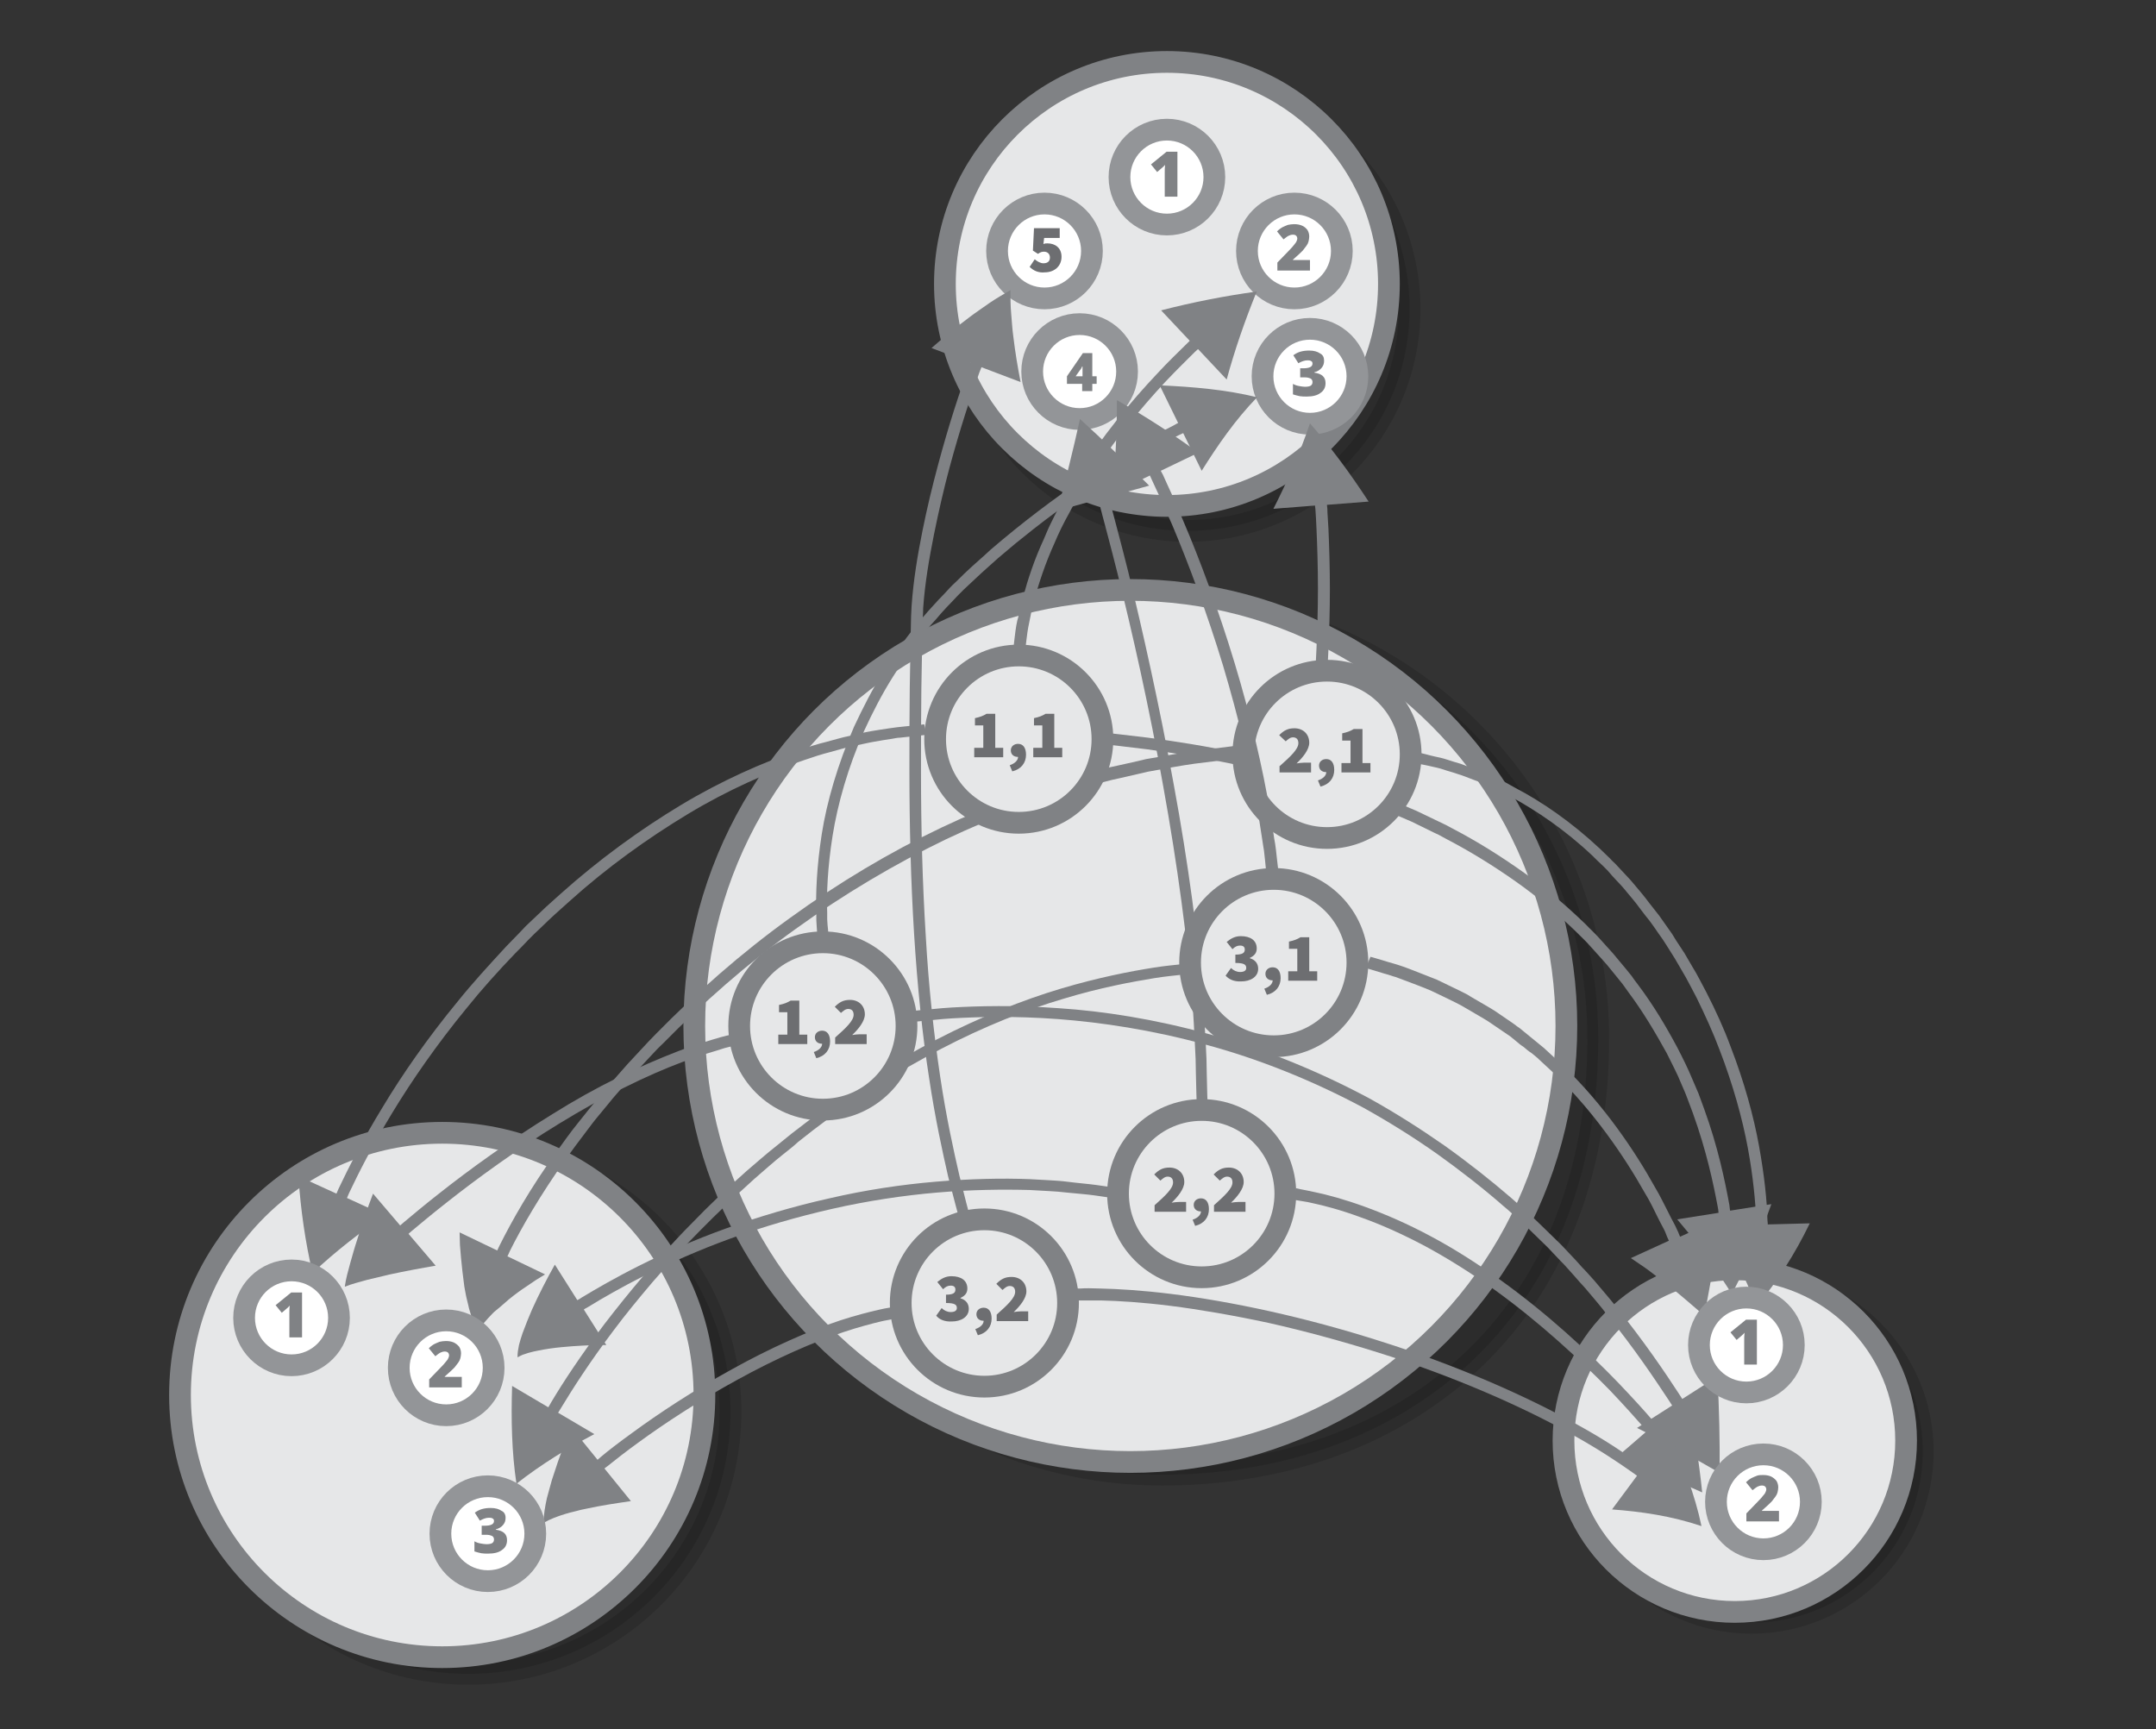 <svg xmlns="http://www.w3.org/2000/svg" viewBox="0 0 595.3 477.5"><rect x="0" y="0" width="595.3" height="477.5" fill="#333333" stroke="none"/><path opacity=".14" stroke="#000" stroke-width="6" stroke-miterlimit="10" d="M441.3 286.8c0 77.8-53.9 120.4-120.4 120.4s-120.4-53.9-120.4-120.4 54-120.4 120.5-120.4 120.3 53.9 120.3 120.4z"/><circle fill="#E6E7E8" stroke="#808285" stroke-width="6" stroke-miterlimit="10" cx="312.1" cy="283.3" r="120.4"/><circle opacity=".14" stroke="#000" stroke-width="6" stroke-miterlimit="10" cx="129.3" cy="389.8" r="72.4"/><circle fill="#E6E7E8" stroke="#808285" stroke-width="6" stroke-miterlimit="10" cx="122.1" cy="385.2" r="72.4"/><circle opacity=".14" stroke="#000" stroke-width="6" stroke-miterlimit="10" cx="483.6" cy="400.8" r="47.3"/><circle fill="#E6E7E8" stroke="#808285" stroke-width="6" stroke-miterlimit="10" cx="479" cy="397.8" r="47.3"/><circle fill="#E6E7E8" stroke="#808285" stroke-width="6" stroke-miterlimit="10" cx="271.8" cy="359.8" r="23.1"/><path fill="#808285" d="M251.9 282.2s1-.1 2.9-.3c1.9-.1 4.6-.5 8.1-.7 7-.4 17.1-.7 29.2.2 12 .9 26 3 40.6 7 14.6 3.9 29.6 9.9 43.8 17.5 7 3.9 13.9 8.2 20.4 12.8 6.4 4.6 12.6 9.4 18.3 14.4 1.5 1.2 2.8 2.5 4.2 3.7 1.4 1.2 2.7 2.5 4 3.8 1.3 1.3 2.6 2.5 3.9 3.8 1.2 1.3 2.4 2.5 3.6 3.8.6.6 1.2 1.2 1.8 1.9.6.6 1.1 1.3 1.7 1.9 1.1 1.3 2.2 2.5 3.3 3.7 2.1 2.5 4.2 4.9 6 7.3 7.6 9.4 13.2 17.8 17.1 23.7.6.9.9 1.4.9 1.4l-9.7 6.2c7.7 3.8 15.2 8 22.8 12.4.1-8.7-.1-17.6-.6-26.6l-9.7 6.2s-.3-.5-.9-1.4c-3.9-6-9.6-14.4-17.3-24-1.9-2.4-4-4.8-6.1-7.3-1.1-1.2-2.2-2.5-3.4-3.7-.6-.6-1.1-1.3-1.7-1.9-.6-.6-1.2-1.3-1.8-1.9-1.2-1.3-2.4-2.6-3.7-3.8-1.3-1.3-2.6-2.5-3.9-3.8-1.3-1.3-2.7-2.6-4.1-3.8-1.4-1.3-2.8-2.6-4.2-3.8-5.8-5-12-9.9-18.6-14.6-6.6-4.6-13.5-9-20.7-13-14.4-7.7-29.7-13.9-44.5-17.8-14.8-4.1-29-6.3-41.2-7.1-12.2-.9-22.5-.6-29.6-.2-3.6.2-6.4.6-8.3.7-1.9.2-2.9.3-2.9.3l.3 3z"/><path fill="#808285" d="M357.2 331.3s.5.1 1.3.2c.9.2 2.2.3 3.8.7 3.3.7 7.9 1.9 13.3 3.9 5.4 1.9 11.5 4.6 17.9 8 6.3 3.4 12.8 7.5 19.1 12 12.5 9 23.8 19.5 31.9 27.8 4 4.2 7.2 7.8 9.4 10.3.5.6.8 1 .8 1l-8.8 7.6c8 2.6 16.1 5.7 24.1 9.3-.9-8.7-2.3-17.6-4.1-26.5l-8.8 7.6s-.3-.4-.8-1c-2.2-2.6-5.5-6.2-9.5-10.4-8.1-8.4-19.6-19.1-32.3-28.2-6.3-4.5-13-8.8-19.4-12.2-6.5-3.5-12.8-6.2-18.3-8.2-5.5-2-10.3-3.3-13.7-4-1.7-.4-3-.6-3.9-.8-.9-.2-1.4-.3-1.4-.3l-.6 3.2z"/><path fill="#808285" d="M296.8 359.1H304.1c4.6.1 11.3.5 19.2 1.5 7.9 1 17.2 2.6 27 4.7 9.8 2.2 20.1 5 30.3 8.2 20.4 6.4 40.1 15 54 22.9 7 3.9 12.5 7.6 16.3 10.3.7.5 1.1.8 1.1.8l-6.9 9.3c8.1.6 16.4 1.8 24.7 4.6-1.8-8.6-5.1-17.3-9.2-25.8l-6.9 9.3s-.4-.3-1.2-.8c-3.9-2.8-9.5-6.6-16.6-10.5-14.1-8-34-16.7-54.6-23.2-10.3-3.3-20.7-6.1-30.6-8.3-9.9-2.2-19.2-3.8-27.3-4.8-8-1-14.8-1.4-19.6-1.5-2.4-.1-4.2-.1-5.5 0h-2l.5 3.3zM377.1 267.3s1.8.5 5 1.5c.8.2 1.7.5 2.6.8.5.1 1 .3 1.5.5s1 .4 1.6.6c2.1.8 4.6 1.7 7.2 2.8 2.5 1.2 5.3 2.5 8.2 4 1.4.8 2.8 1.6 4.3 2.5 1.5.9 3 1.7 4.4 2.7 1.5 1 2.9 2 4.4 3 .4.3.8.5 1.1.8l1.1.9c.7.6 1.4 1.2 2.2 1.7.7.6 1.4 1.2 2.2 1.7l1.1.9c.4.3.7.6 1 .9 1.4 1.3 2.8 2.6 4.1 3.8 10.9 10.4 19.5 23.1 25 32.9 1.5 2.4 2.6 4.8 3.6 6.8.5 1 1 2 1.5 2.9.5.9.8 1.7 1.1 2.5.3.7.5 1.1.5 1.1l-10.5 4.8c1.7 1.2 3.5 2.3 5.2 3.6l5.1 3.9c.8.7 1.7 1.3 2.5 2l2.5 2.1 5 4.3 1.2-6.5.6-3.3c.2-1.1.3-2.2.5-3.3l.9-6.7c.2-2.3.4-4.5.6-6.8l-10.5 4.8s-.2-.4-.5-1.2c-.4-.8-.7-1.6-1.2-2.5-.5-.9-1-1.9-1.5-2.9-1.1-2.1-2.2-4.5-3.7-7-5.6-10.1-14.3-23-25.5-33.7l-4.2-3.9c-.4-.3-.7-.7-1.1-1l-1.1-.9c-.7-.6-1.5-1.2-2.2-1.8-.7-.6-1.5-1.2-2.2-1.8l-1.1-.9c-.4-.3-.8-.5-1.1-.8-1.5-1.1-3.1-2.1-4.5-3.1-1.5-1.1-3-1.9-4.5-2.8-1.5-.9-3-1.7-4.4-2.6-2.9-1.5-5.8-2.8-8.4-4.1-2.7-1.1-5.2-2-7.4-2.9-.5-.2-1.1-.4-1.6-.6-.5-.2-1-.3-1.5-.5-1-.3-1.9-.6-2.7-.8-3.2-1-5.1-1.5-5.1-1.5l-1.3 3.1z"/><path fill="#808285" d="M306.5 205.7s3.7.4 10.2 1.2c6.5.9 15.7 2.3 26.7 4.7 10.9 2.4 23.6 6 36.6 11.1.8.3 1.6.6 2.5 1 .8.3 1.6.7 2.4 1.1 1.6.7 3.3 1.4 4.9 2.1 1.6.8 3.3 1.6 4.9 2.4.8.4 1.6.8 2.5 1.2.8.4 1.6.9 2.4 1.3 6.5 3.4 12.8 7.3 18.9 11.6 6.1 4.3 11.8 9.1 17 14.2 1.3 1.3 2.6 2.5 3.8 3.9 1.2 1.3 2.4 2.7 3.6 4 1.2 1.3 2.3 2.8 3.4 4.1.6.7 1.1 1.4 1.7 2.1l1.5 2.1c4.2 5.6 7.6 11.4 10.7 17 1.4 2.9 2.9 5.6 4 8.4.6 1.4 1.2 2.7 1.7 4.1.5 1.4 1 2.7 1.5 4 3.8 10.5 5.7 19.6 6.9 26 .2 1 .2 1.6.2 1.6l-11.4 1.8c1.3 1.6 2.7 3.2 4 4.8 1.3 1.6 2.5 3.3 3.8 5l1.9 2.6 1.8 2.7 3.6 5.5 3-5.9 1.5-3 1.3-3.1 2.7-6.3c.8-2.1 1.6-4.3 2.4-6.5l-11.4 1.8s-.1-.6-.2-1.6c-1.2-6.5-3.1-15.9-7-26.6-.5-1.3-1-2.7-1.5-4.1l-1.8-4.2c-1.2-2.9-2.6-5.7-4.1-8.6-3.1-5.8-6.6-11.7-10.9-17.4-.5-.7-1.1-1.4-1.6-2.2-.6-.7-1.1-1.4-1.7-2.1-1.2-1.4-2.3-2.8-3.5-4.2-1.2-1.4-2.5-2.7-3.7-4.1-1.2-1.4-2.6-2.6-3.9-4-5.4-5.2-11.2-10.2-17.4-14.5-6.2-4.4-12.6-8.4-19.3-11.9-.8-.4-1.6-.9-2.5-1.3-.8-.4-1.7-.8-2.5-1.2-1.7-.8-3.3-1.6-5-2.4-1.7-.7-3.3-1.4-5-2.2-.8-.4-1.7-.7-2.5-1.1-.8-.3-1.7-.6-2.5-1-13.2-5.2-26-8.8-37.1-11.2-11.1-2.5-20.4-3.8-27-4.7-6.6-.8-10.3-1.2-10.3-1.2l-.2 3.2z"/><path fill="#808285" d="M391.3 210.8s.7.2 1.9.4c.6.1 1.4.3 2.3.5.9.2 1.9.4 3.1.8 1.1.4 2.4.7 3.8 1.2 1.4.4 2.8 1 4.4 1.6l2.4.9c.8.4 1.6.7 2.5 1.1.8.4 1.7.8 2.6 1.2.9.4 1.8.9 2.7 1.4 7.2 3.9 15.2 9.3 22.7 16.4.9.9 1.8 1.8 2.8 2.7l1.4 1.4 1.3 1.5c.9 1 1.8 1.9 2.7 2.9.9 1 1.7 2.1 2.6 3.1l1.3 1.6 1.2 1.6c.8 1.1 1.7 2.2 2.5 3.2.8 1.1 1.6 2.2 2.4 3.4l1.2 1.7 1.1 1.7 2.2 3.5 2.1 3.6c1.4 2.3 2.6 4.8 3.9 7.2 2.4 4.9 4.6 9.7 6.4 14.5 3.7 9.6 6.3 19 7.8 27.1 1.5 8.1 2.1 15 2.3 19.8 0 .9.1 1.4.1 1.4l-11.6.3c4.6 6.7 8.6 14 11.5 22.3 5.7-6.7 10.7-14.5 14.8-23l-11.6.3s0-.5-.1-1.4c-.1-4.9-.8-11.9-2.3-20.2-1.5-8.3-4.1-17.8-7.9-27.6-1.8-4.9-4.1-9.9-6.6-14.8-1.3-2.4-2.5-4.9-4-7.3l-2.1-3.6-2.3-3.5-1.1-1.8-1.2-1.7c-.8-1.1-1.6-2.3-2.4-3.4-.9-1.1-1.7-2.2-2.6-3.3l-1.3-1.7-1.3-1.6c-.9-1.1-1.8-2.1-2.7-3.2-.9-1-1.9-2-2.8-3l-1.4-1.5c-.5-.5-1-.9-1.4-1.4-1-.9-1.9-1.9-2.9-2.8-7.7-7.2-15.9-12.9-23.4-16.8l-2.7-1.5-2.7-1.2c-.9-.4-1.7-.8-2.6-1.2-.8-.4-1.7-.7-2.5-1-1.6-.6-3.1-1.2-4.5-1.7-1.4-.4-2.7-.8-3.9-1.2-1.2-.4-2.3-.6-3.2-.8-.9-.2-1.7-.4-2.4-.6-1.3-.3-2-.5-2-.5l-.5 3zM255.2 200s-.9.1-2.5.3c-.8.1-1.8.2-3 .3-.6.1-1.2.1-1.9.2s-1.4.2-2.2.3c-1.5.2-3.2.5-5.1.8-1.8.3-3.8.8-5.9 1.3-2.1.4-4.3 1.1-6.6 1.7-1.2.3-2.4.6-3.6 1-1.2.4-2.4.8-3.7 1.2-10 3.4-21.4 8.4-32.7 15.2-11.3 6.8-22.7 15.1-33.2 24.5l-3.9 3.5c-1.3 1.2-2.5 2.4-3.8 3.6l-1.9 1.8-1.8 1.9c-1.2 1.2-2.4 2.5-3.6 3.7-4.7 5.1-9.3 10.1-13.4 15.2-8.4 10.2-15.4 20.3-20.8 29.3-5.5 9-9.5 16.9-12.1 22.4-.4.9-.6 1.4-.6 1.4l-10.5-4.8c.6 9.2 1.9 18.2 3.9 26.7 6.4-6 13.1-11.2 20-15.9l-10.5-4.8s.2-.5.6-1.4c2.6-5.5 6.5-13.2 11.9-22.1 5.4-8.9 12.3-18.9 20.6-29 4.1-5.1 8.6-10.1 13.3-15 1.2-1.2 2.4-2.4 3.6-3.7l1.8-1.8 1.9-1.8c1.2-1.2 2.5-2.4 3.8-3.6l3.9-3.5c10.3-9.3 21.6-17.4 32.7-24.1 11.1-6.7 22.3-11.6 32.1-14.9l3.6-1.2c1.2-.4 2.4-.7 3.5-1 2.3-.6 4.4-1.3 6.5-1.7 2.1-.4 4-.9 5.8-1.2 1.8-.3 3.4-.6 4.9-.8.7-.1 1.4-.3 2.1-.3.7-.1 1.3-.1 1.9-.2 1.2-.1 2.2-.2 3-.3 1.6-.2 2.5-.3 2.5-.3l-.6-2.9z"/><path fill="#808285" d="M203.7 285.2s-1.7.4-4.7 1.2c-1.5.4-3.3 1-5.3 1.6-2 .7-4.3 1.4-6.8 2.4-4.9 1.9-10.5 4.3-16.4 7.2-5.9 2.9-12 6.3-17.9 10-11.9 7.3-23.2 15.5-31.4 22-4.1 3.2-7.4 6-9.8 8-.6.5-.9.8-.9.8l-7.5-8.8c-1.6 4.2-3.1 8.5-4.4 12.8-.7 2.1-1.3 4.3-1.9 6.4-.6 2.2-1.2 4.3-1.5 6.5 2-.8 4.1-1.3 6.2-1.9l6.3-1.5c4.2-.9 8.4-1.7 12.6-2.4l-7.5-8.8s.3-.3.9-.8c2.3-1.9 5.6-4.7 9.7-7.9 8.1-6.4 19.3-14.6 31.1-21.8 5.9-3.6 11.9-7 17.7-9.8 5.8-2.9 11.3-5.3 16.1-7.1 2.4-.9 4.6-1.7 6.6-2.3 2-.6 3.7-1.1 5.2-1.6 2.9-.7 4.6-1.2 4.6-1.2l-1-3zM246.6 360.9s-.4.1-1.1.2c-.7.1-1.7.3-3 .6-2.6.6-6.2 1.5-10.5 2.9-8.5 2.8-19.5 7.7-29.9 13.5-10.4 5.7-20.4 12.3-27.6 17.6-3.6 2.6-6.6 4.9-8.6 6.6-.6.5-.9.8-.9.8l-7.3-9c-1.8 4.3-3.4 8.6-4.8 13-.4 1.1-.7 2.2-1 3.3l-.9 3.3c-.5 2.3-.9 4.5-.9 6.8 1.9-1.1 3.9-1.8 5.8-2.4 1-.3 2-.6 3-.8 1-.3 2-.5 3-.7 4.1-.9 8.2-1.5 12.3-2.1l-7.3-9s.3-.3.9-.7c2-1.6 4.9-3.9 8.5-6.5 7.1-5.2 17-11.7 27.3-17.3 10.3-5.7 21.1-10.5 29.4-13.2 4.2-1.4 7.7-2.3 10.2-2.9 1.2-.3 2.2-.4 2.9-.6.7-.1 1-.2 1-.2l-.5-3.2zM309.5 328.2s-2.5-.4-6.9-1c-2.2-.3-4.9-.5-8-.9-1.5-.2-3.2-.3-4.9-.4-1.7-.1-3.5-.2-5.4-.3-7.6-.3-16.5-.1-25.9.7-9.5.8-19.5 2.3-29.4 4.6-9.9 2.2-19.6 5.1-28.5 8.3-8.9 3.2-17 6.8-23.8 10.2-6.8 3.4-12.3 6.6-16.1 8.9-.7.5-1.2.7-1.2.7l-6.2-9.8c-2.3 4.1-4.4 8.2-6.3 12.4-.9 2.1-1.8 4.3-2.6 6.5-.4 1.1-.7 2.2-1 3.3-.1.6-.2 1.1-.3 1.7-.1.6-.1 1.2-.1 1.7.5-.3 1-.5 1.4-.7.5-.2 1-.3 1.5-.5 1-.3 2-.5 3-.7 2-.4 4.1-.7 6.2-.9 4.1-.4 8.2-.6 12.4-.6l-6.2-9.8s.4-.3 1.2-.7c3.7-2.3 9.1-5.4 15.8-8.8 6.7-3.3 14.7-6.9 23.5-10.1 8.8-3.2 18.4-6 28.1-8.2 9.7-2.2 19.6-3.7 29-4.5 9.3-.8 18.1-.9 25.5-.7 1.9.1 3.7.2 5.4.3 1.7.1 3.3.2 4.8.4 3 .3 5.7.5 7.8.8 4.3.6 6.8 1 6.8 1l.4-2.9z"/><path fill="#808285" d="M340.8 206s-4.1.5-11.4 1.4c-3.6.5-7.9 1.4-12.9 2.2-2.5.6-5.1 1.2-7.9 1.8-1.4.3-2.8.6-4.3 1-1.4.4-2.9.8-4.4 1.2-12 3.3-25.8 8.2-39.9 14.9-14.1 6.7-28.4 15.2-41.9 25-13.5 9.7-26 20.8-36.9 31.9-1.4 1.4-2.7 2.8-4 4.2l-3.9 4.2c-1.2 1.4-2.5 2.8-3.7 4.2-1.2 1.4-2.4 2.7-3.5 4.1-1.1 1.4-2.3 2.7-3.4 4.1-1.1 1.3-2.1 2.7-3.2 4-2.1 2.6-4 5.3-5.8 7.8-7.3 10.1-12.4 19.2-15.7 25.8-.5 1-.7 1.5-.7 1.5l-10.4-5 .1 3.5.3 3.6c.2 2.3.5 4.7.8 7 .1 1.1.4 2.3.6 3.5l.4 1.7.2.8.2.9c.3 1.1.7 2.2 1 3.3.5 1.1.9 2.1 1.4 3.1.6-.9 1.2-1.8 1.9-2.6s1.4-1.6 2.1-2.3l.5-.5.6-.5 1.2-1c.8-.7 1.5-1.3 2.3-2 1.6-1.3 3.2-2.5 4.9-3.6l2.5-1.7 2.6-1.6-10.4-5s.3-.5.7-1.5c3.2-6.4 8.3-15.3 15.4-25.3 1.8-2.5 3.7-5.1 5.7-7.7 1-1.3 2-2.7 3.1-4 1.1-1.3 2.2-2.7 3.3-4 1.1-1.4 2.3-2.7 3.5-4.1 1.2-1.4 2.4-2.7 3.6-4.1 1.3-1.4 2.5-2.7 3.8-4.1 1.3-1.4 2.6-2.8 4-4.1 10.8-11 23.1-21.9 36.5-31.5 13.3-9.6 27.5-18 41.4-24.7 13.9-6.6 27.5-11.5 39.4-14.7 1.5-.4 2.9-.8 4.4-1.2 1.4-.4 2.8-.7 4.2-1 2.7-.6 5.3-1.2 7.8-1.8 4.9-.9 9.2-1.7 12.8-2.2 7.1-.9 11.2-1.4 11.2-1.4l-.1-3.5zM328.4 266s-.9.1-2.6.3c-1.7.2-4.2.4-7.3.9-6.3 1-15.2 2.7-25.6 5.8-10.4 3.1-22.2 7.8-34.2 14-12 6.2-24.3 13.9-35.8 22.7l-4.3 3.3c-1.4 1.1-2.8 2.3-4.2 3.4-2.8 2.2-5.5 4.6-8.2 6.9-5.3 4.7-10.4 9.5-15.1 14.4-4.8 4.8-9.1 9.7-13.2 14.3-4 4.7-7.7 9.3-11 13.6-6.5 8.6-11.5 16.2-14.7 21.6-.5.9-.8 1.4-.8 1.4l-10-5.9c-.3 9.2-.1 18.4 1.2 27 6.9-5.4 14.1-9.8 21.5-13.7l-10-5.9s.3-.5.8-1.3c3.2-5.3 8-12.8 14.5-21.4 3.2-4.3 6.9-8.8 10.8-13.4 4-4.6 8.3-9.4 13.1-14.2 4.7-4.8 9.7-9.5 14.9-14.2 2.7-2.3 5.3-4.7 8.1-6.9 1.4-1.1 2.8-2.2 4.1-3.4l4.2-3.3c11.3-8.7 23.5-16.2 35.3-22.4 11.9-6.2 23.5-10.8 33.7-13.8 10.2-3.1 19-4.7 25.1-5.7 3.1-.5 5.5-.7 7.2-.9 1.7-.2 2.5-.3 2.5-.3V266z"/><circle opacity=".14" stroke="#000" stroke-width="6" stroke-miterlimit="10" cx="327.9" cy="85.3" r="61.3"/><circle fill="#E6E7E8" stroke="#808285" stroke-width="6" stroke-miterlimit="10" cx="322.2" cy="78.4" r="61.3"/><circle fill="#FFF" stroke="#939598" stroke-width="6" stroke-miterlimit="10" cx="322.2" cy="48.9" r="13.1"/><path fill="#808285" d="M325 54.3h-3.4v-6.6c0-.8 0-1.5.1-2.2-.2.3-.5.5-.8.8l-1.4 1.2-1.7-2.1 4.3-3.5h3v12.4z"/><circle fill="#FFF" stroke="#939598" stroke-width="6" stroke-miterlimit="10" cx="357.4" cy="69.3" r="13.1"/><path fill="#808285" d="M361.7 74.7h-9v-2.2l3-3.1c.9-.9 1.4-1.5 1.7-1.9s.5-.6.6-.9c.1-.2.2-.5.2-.7 0-.3-.1-.6-.3-.8-.2-.2-.5-.3-.9-.3s-.8.1-1.2.3-.9.6-1.4 1l-1.8-2.2c.6-.6 1.2-1 1.6-1.2.4-.2.9-.4 1.4-.6.5-.1 1.1-.2 1.7-.2.8 0 1.5.1 2.2.4s1.1.7 1.5 1.2c.3.5.5 1.1.5 1.8 0 .5-.1.9-.2 1.4-.1.4-.3.8-.6 1.2-.3.4-.6.8-1 1.3-.4.4-1.3 1.3-2.7 2.5v.1h4.7v2.9z"/><circle fill="#FFF" stroke="#939598" stroke-width="6" stroke-miterlimit="10" cx="361.7" cy="103.9" r="13.1"/><path fill="#808285" d="M365.6 99.6c0 .8-.2 1.4-.7 2-.5.6-1.2 1-2 1.2v.1c2.1.3 3.1 1.2 3.1 2.9 0 1.2-.5 2.1-1.4 2.7-.9.7-2.2 1-3.8 1-.7 0-1.3 0-1.9-.1-.6-.1-1.2-.3-1.9-.5V106c.5.3 1.1.5 1.7.6.6.1 1.1.2 1.6.2.7 0 1.3-.1 1.6-.3.3-.2.5-.5.5-1 0-.3-.1-.6-.3-.8s-.5-.3-.9-.4c-.4-.1-.9-.1-1.5-.1h-.7v-2.5h.8c1.7 0 2.6-.4 2.6-1.3 0-.3-.1-.6-.4-.7-.3-.2-.6-.2-1-.2-.8 0-1.6.3-2.5.8l-1.4-2.2c.7-.5 1.3-.8 2-1 .7-.2 1.5-.3 2.4-.3 1.3 0 2.3.3 3 .8.8.4 1.1 1.1 1.1 2z"/><circle fill="#FFF" stroke="#939598" stroke-width="6" stroke-miterlimit="10" cx="298.1" cy="102.6" r="13.1"/><path fill="#808285" d="M302.8 106h-1.2v2h-2.8v-2h-4.2v-2.1l4.4-6.4h2.6v6.4h1.2v2.1zm-3.9-2.1v-1.2-.9-.6h-.1c-.2.4-.3.7-.6 1l-1.2 1.7h1.9z"/><circle fill="#FFF" stroke="#939598" stroke-width="6" stroke-miterlimit="10" cx="80.5" cy="363.9" r="13.1"/><path fill="#808285" d="M83.3 369.3h-3.4v-6.6c0-.8 0-1.5.1-2.2-.2.3-.5.5-.8.8l-1.4 1.2-1.7-2.1 4.3-3.5h3v12.4z"/><circle fill="#FFF" stroke="#939598" stroke-width="6" stroke-miterlimit="10" cx="123.2" cy="377.7" r="13.1"/><path fill="#808285" d="M127.5 383.1h-9v-2.2l3-3.1c.9-.9 1.4-1.5 1.7-1.9.3-.3.5-.6.6-.9.1-.2.2-.5.2-.7 0-.3-.1-.6-.3-.8-.2-.2-.5-.3-.9-.3s-.8.1-1.2.3c-.4.2-.9.6-1.4 1l-1.8-2.2c.6-.6 1.2-1 1.6-1.2.4-.2.9-.4 1.4-.6.5-.1 1.1-.2 1.7-.2.8 0 1.5.1 2.2.4.6.3 1.1.7 1.5 1.2.3.5.5 1.1.5 1.8 0 .5-.1.9-.2 1.4-.1.4-.3.8-.6 1.2-.3.4-.6.8-1 1.3-.4.4-1.3 1.3-2.7 2.5v.1h4.7v2.9z"/><circle fill="#FFF" stroke="#939598" stroke-width="6" stroke-miterlimit="10" cx="134.7" cy="423.5" r="13.1"/><path fill="#808285" d="M139.6 419.1c0 .8-.2 1.4-.7 2-.5.6-1.2 1-2 1.2v.1c2.1.3 3.1 1.2 3.1 2.9 0 1.2-.5 2.1-1.4 2.7-.9.7-2.2 1-3.8 1-.7 0-1.3 0-1.9-.1-.6-.1-1.2-.3-1.9-.5v-2.8c.5.3 1.1.5 1.7.6.6.1 1.1.2 1.6.2.7 0 1.3-.1 1.6-.3.3-.2.5-.5.5-1 0-.3-.1-.6-.3-.8-.2-.2-.5-.3-.9-.4-.4-.1-.9-.1-1.5-.1h-.7v-2.5h.8c1.7 0 2.6-.4 2.6-1.3 0-.3-.1-.6-.4-.7-.3-.2-.6-.2-1-.2-.8 0-1.6.3-2.5.8l-1.4-2.2c.7-.5 1.3-.8 2-1 .7-.2 1.5-.3 2.4-.3 1.3 0 2.3.3 3 .8.7.3 1.1 1 1.1 1.9z"/><circle fill="#FFF" stroke="#939598" stroke-width="6" stroke-miterlimit="10" cx="482.2" cy="371.4" r="13.1"/><path fill="#808285" d="M485 376.8h-3.4v-6.6c0-.8 0-1.5.1-2.2-.2.3-.5.5-.8.8l-1.4 1.2-1.7-2.1 4.3-3.5h3v12.4z"/><circle fill="#FFF" stroke="#939598" stroke-width="6" stroke-miterlimit="10" cx="486.9" cy="414.7" r="13.1"/><path fill="#808285" d="M491.2 420.1h-9v-2.2l3-3.1c.9-.9 1.4-1.5 1.7-1.9.3-.3.5-.6.6-.9.1-.2.2-.5.2-.7 0-.3-.1-.6-.3-.8-.2-.2-.5-.3-.9-.3s-.8.1-1.2.3-.9.6-1.4 1l-1.8-2.2c.6-.6 1.2-1 1.6-1.2.4-.2.9-.4 1.4-.6s1.1-.2 1.7-.2c.8 0 1.5.1 2.2.4.6.3 1.1.7 1.5 1.2.3.5.5 1.1.5 1.8 0 .5-.1.9-.2 1.4-.1.4-.3.8-.6 1.2-.3.4-.6.8-1 1.3-.4.4-1.3 1.3-2.7 2.5v.1h4.7v2.9z"/><g fill="#6D6E71"><path d="M258.5 363.3l1.5-2.1c.7.7 1.6 1.1 2.5 1.1 1.1 0 1.7-.4 1.7-1.1 0-.9-.5-1.4-3-1.4v-2.3c2 0 2.6-.5 2.6-1.4 0-.7-.4-1.1-1.3-1.1-.8 0-1.4.3-2.1 1l-1.6-2c1.2-1 2.4-1.6 3.9-1.6 2.7 0 4.4 1.2 4.4 3.4 0 1.2-.6 2-1.9 2.6v.1c1.4.4 2.3 1.4 2.3 2.9 0 2.3-2.2 3.5-4.7 3.5-1.9.1-3.4-.5-4.3-1.6zM269.3 367c1.5-.5 2.3-1.4 2.3-2.3h-.1c-1 0-1.9-.6-1.9-1.8 0-1.1.9-1.8 2-1.8 1.4 0 2.2 1.1 2.2 3 0 2.2-1.3 4-3.8 4.6l-.7-1.7zM275.2 363c2.9-2.6 5.1-4.6 5.1-6.3 0-1.1-.6-1.6-1.5-1.6-.8 0-1.4.6-2 1.1l-1.7-1.7c1.3-1.3 2.4-1.9 4.2-1.9 2.4 0 4.1 1.6 4.1 4 0 1.9-1.8 4.1-3.5 5.7.6-.1 1.5-.2 2-.2h2v2.7h-8.7V363z"/></g><circle fill="#E6E7E8" stroke="#808285" stroke-width="6" stroke-miterlimit="10" cx="331.8" cy="329.6" r="23.1"/><g fill="#6D6E71"><path d="M318.8 332.8c2.9-2.6 5.1-4.6 5.1-6.3 0-1.1-.6-1.6-1.5-1.6-.8 0-1.4.6-2 1.1l-1.7-1.7c1.3-1.3 2.4-1.9 4.2-1.9 2.4 0 4.1 1.6 4.1 4 0 1.9-1.8 4.1-3.5 5.7.6-.1 1.5-.2 2-.2h2v2.7h-8.7v-1.8zM329.3 336.8c1.5-.5 2.3-1.4 2.3-2.3h-.1c-1 0-1.9-.6-1.9-1.8 0-1.1.9-1.8 2-1.8 1.4 0 2.2 1.1 2.2 3 0 2.2-1.3 4-3.8 4.6l-.7-1.7zM335.2 332.8c2.9-2.6 5.1-4.6 5.1-6.3 0-1.1-.6-1.6-1.5-1.6-.8 0-1.4.6-2 1.1l-1.7-1.7c1.3-1.3 2.4-1.9 4.2-1.9 2.4 0 4.1 1.6 4.1 4 0 1.9-1.8 4.1-3.5 5.7.6-.1 1.5-.2 2-.2h2v2.7h-8.7v-1.8z"/></g><circle fill="#E6E7E8" stroke="#808285" stroke-width="6" stroke-miterlimit="10" cx="351.7" cy="265.8" r="23.1"/><g fill="#6D6E71"><path d="M338.4 269.4l1.5-2.1c.7.7 1.6 1.1 2.5 1.1 1.1 0 1.7-.4 1.7-1.1 0-.9-.5-1.4-3-1.4v-2.3c2 0 2.6-.5 2.6-1.4 0-.7-.4-1.1-1.3-1.1-.8 0-1.4.3-2.1 1l-1.6-2c1.2-1 2.4-1.6 3.9-1.6 2.7 0 4.4 1.2 4.4 3.4 0 1.2-.6 2-1.9 2.6v.1c1.4.4 2.3 1.4 2.3 2.9 0 2.3-2.2 3.5-4.7 3.5-2 .1-3.4-.6-4.3-1.6zM349.1 273c1.5-.5 2.3-1.4 2.3-2.3h-.1c-1 0-1.9-.6-1.9-1.8 0-1.1.9-1.8 2-1.8 1.4 0 2.2 1.1 2.2 3 0 2.2-1.3 4-3.8 4.6l-.7-1.7zM355.6 268.2h2.6V262h-2.3v-2c1.4-.3 2.2-.6 3.2-1.2h2.4v9.4h2.2v2.6h-8v-2.6z"/></g><circle fill="#E6E7E8" stroke="#808285" stroke-width="6" stroke-miterlimit="10" cx="227.2" cy="283.3" r="23.1"/><g fill="#6D6E71"><path d="M214.8 285.7h2.6v-6.2h-2.3v-2c1.4-.3 2.2-.6 3.2-1.2h2.4v9.4h2.2v2.6h-8v-2.6zM224.7 290.5c1.5-.5 2.3-1.4 2.3-2.3h-.1c-1 0-1.9-.6-1.9-1.8 0-1.1.9-1.8 2-1.8 1.4 0 2.2 1.1 2.2 3 0 2.2-1.3 4-3.8 4.6l-.7-1.7zM230.6 286.5c2.9-2.6 5.1-4.6 5.1-6.3 0-1.1-.6-1.6-1.5-1.6-.8 0-1.4.6-2 1.1l-1.7-1.7c1.3-1.3 2.4-1.9 4.2-1.9 2.4 0 4.1 1.6 4.1 4 0 1.9-1.8 4.1-3.5 5.7.6-.1 1.5-.2 2-.2h2v2.7h-8.7v-1.8z"/></g><circle fill="#E6E7E8" stroke="#808285" stroke-width="6" stroke-miterlimit="10" cx="281.3" cy="204.1" r="23.1"/><g fill="#6D6E71"><path d="M268.9 206.5h2.6v-6.2h-2.3v-2c1.4-.3 2.2-.6 3.2-1.2h2.4v9.4h2.2v2.6h-8v-2.6zM278.8 211.3c1.5-.5 2.3-1.4 2.3-2.3h-.1c-1 0-1.9-.6-1.9-1.8 0-1.1.9-1.8 2-1.8 1.4 0 2.2 1.1 2.2 3 0 2.2-1.3 4-3.8 4.6l-.7-1.7zM285.2 206.5h2.6v-6.2h-2.3v-2c1.4-.3 2.2-.6 3.2-1.2h2.4v9.4h2.2v2.6h-8v-2.6z"/></g><circle fill="#E6E7E8" stroke="#808285" stroke-width="6" stroke-miterlimit="10" cx="366.4" cy="208.3" r="23.1"/><g fill="#6D6E71"><path d="M353.4 211.5c2.9-2.6 5.1-4.6 5.1-6.3 0-1.1-.6-1.6-1.5-1.6-.8 0-1.4.6-2 1.1l-1.8-1.7c1.3-1.3 2.4-1.9 4.2-1.9 2.4 0 4.1 1.6 4.1 4 0 1.9-1.8 4.1-3.5 5.7.6-.1 1.5-.2 2-.2h2v2.7h-8.7v-1.8zM363.9 215.5c1.5-.5 2.3-1.4 2.3-2.3h-.1c-1 0-1.9-.6-1.9-1.8 0-1.1.9-1.8 2-1.8 1.4 0 2.2 1.1 2.2 3 0 2.2-1.3 4-3.8 4.6l-.7-1.7zM370.3 210.7h2.6v-6.2h-2.3v-2c1.4-.3 2.2-.6 3.2-1.2h2.4v9.4h2.2v2.6h-8v-2.6z"/></g><path fill="#808285" d="M282.9 181.1s.2-1.6.5-4.3c.1-.7.2-1.5.3-2.3.1-.8.3-1.7.5-2.7l.6-3c.1-.5.2-1.1.3-1.6.1-.6.3-1.1.5-1.7 1.3-4.6 3-9.9 5.5-15.4.6-1.4 1.2-2.8 1.9-4.2.7-1.4 1.4-2.8 2.2-4.2 1.4-2.8 3.2-5.5 4.8-8.3 6.8-10.9 15.1-20.8 21.7-27.9 3.3-3.5 6.2-6.3 8.2-8.3.5-.5.9-.8.9-.8l7.9 8.4c2.2-8.1 5-16.2 8.3-24.3-8.7 1.2-17.5 2.9-26.4 5.2l7.9 8.4-.9.9c-2 2-5 4.8-8.3 8.4-6.7 7.1-15.2 17.2-22.1 28.4-1.7 2.8-3.4 5.6-4.9 8.5-.8 1.4-1.5 2.9-2.2 4.3-.7 1.4-1.3 2.9-1.9 4.3-2.6 5.6-4.4 11.1-5.7 15.9-.2.6-.4 1.2-.5 1.7-.1.6-.2 1.1-.4 1.7-.2 1.1-.4 2.2-.7 3.1-.2 1-.4 1.9-.5 2.8-.1.9-.2 1.7-.3 2.4-.3 2.9-.5 4.5-.5 4.5l3.3.1zM366.4 186.9s0-.8.1-2.1.2-3.2.3-5.5c.2-4.5.4-10.6.4-16.6 0-6.1-.2-12.1-.4-16.7-.1-2.3-.3-4.2-.3-5.5-.1-.7-.1-1.1-.1-1.1l11.5-.9c-2.5-3.8-5.1-7.6-7.8-11.2-2.7-3.6-5.5-7.1-8.4-10.4-2.8 8.3-6.3 16.1-10.1 23.6l11.5-.9s0 .4.1 1c.1 1.3.2 3.2.3 5.4.2 4.5.4 10.5.4 16.5s-.2 12-.4 16.5c-.1 2.3-.2 4.1-.3 5.4-.1 1.3-.1 2.1-.1 2.1l3.3.4z"/><path fill="#808285" d="M228.8 260s-.1-.7-.1-2.1c0-.7-.1-1.5-.2-2.5 0-.5-.1-1-.1-1.6V252c-.2-5.1.1-12.5 1.5-21.3 1.4-8.7 4.2-18.7 8.7-28.9 2.3-5 4.9-10.1 8-15 3.1-4.9 6.6-9.7 10.4-14.2 1-1.1 2-2.2 2.9-3.3 1-1.1 2-2.2 3-3.2 1-1.1 2-2.1 3.1-3.2 1.1-1 2.1-2 3.2-3 2.1-2 4.3-3.9 6.4-5.8 2.2-1.8 4.3-3.7 6.5-5.4 8.6-7 17.2-13 24.7-17.8 1.9-1.2 3.7-2.3 5.4-3.4 1.7-1 3.4-2 5-2.9 1.6-.9 3.1-1.7 4.4-2.4 1.4-.8 2.6-1.4 3.8-2 .8-.4 1.3-.6 1.3-.6l5.1 10.4c4.4-7 9.2-14 15.3-20.3-8.5-2.1-17.7-2.9-26.9-3.3l5.1 10.4s-.5.2-1.3.7c-1.2.6-2.5 1.3-3.9 2-1.4.8-2.9 1.6-4.5 2.5-1.6.9-3.3 1.9-5 2.9-1.8 1-3.6 2.2-5.5 3.4-7.6 4.8-16.2 10.9-25 18-2.2 1.8-4.4 3.6-6.6 5.5-2.1 2-4.4 3.9-6.5 5.9-1.1 1-2.1 2.1-3.2 3.1s-2.1 2.1-3.1 3.2c-1.1 1.1-2.1 2.2-3.1 3.3-1 1.1-2 2.2-3 3.4-3.9 4.6-7.4 9.5-10.6 14.6-3.2 5.1-5.8 10.3-8.2 15.4-4.5 10.4-7.5 20.7-8.9 29.6-1.4 9-1.7 16.6-1.5 21.9v1.9c0 .6.1 1.1.1 1.7.1 1 .1 1.9.2 2.6.1 1.4.2 2.2.2 2.2l2.9-.6z"/><path fill="#808285" d="M353.2 242.5s-.2-1.9-.6-5.2c-.1-.8-.2-1.7-.3-2.7-.1-1-.3-2.1-.5-3.2-.3-2.3-.7-4.9-1.2-7.7-1.9-11.3-5.3-26.1-9.7-40.6-4.4-14.6-9.7-28.8-14.2-39.3-.6-1.3-1.1-2.6-1.6-3.8-.5-1.2-1-2.3-1.5-3.4-1-2.1-1.8-4-2.5-5.5-.4-.7-.6-1.1-.6-1.1l10.4-5c-7.3-5.3-14.9-10.2-22.5-14.5 0 8.8-.4 17.3-1.3 25.8l10.4-5s.2.4.5 1.1c.7 1.5 1.5 3.3 2.5 5.4.5 1 1 2.2 1.5 3.3.5 1.2 1 2.4 1.6 3.7 4.4 10.4 9.7 24.5 14.1 39 4.3 14.4 7.8 29.1 9.6 40.3.5 2.8.8 5.3 1.2 7.6.2 1.1.3 2.2.5 3.2.1 1 .2 1.9.3 2.7.3 3.3.5 5.1.5 5.1l3.4-.2z"/><path fill="#808285" d="M333.4 304s-.1-2.7-.2-7.6c0-2.4-.1-5.3-.3-8.7-.2-3.3-.4-7.1-.7-11.2-1.2-16.4-4.1-38.2-8.1-59.8-3.9-21.6-8.7-43-12.6-58.9-2-8-3.8-14.6-5-19.2-.2-.9-.4-1.4-.4-1.4l11.2-3.1c-6.3-6.3-12.6-12.5-19.1-18.4-1.9 8.6-4 17-6.2 25.3l11.2-3.1s.1.5.4 1.4c1.2 4.6 3 11.2 5 19.2 4 15.9 8.8 37.2 12.6 58.7 3.9 21.5 6.8 43.2 8 59.5.4 4.1.5 7.8.7 11.1.2 3.3.3 6.2.3 8.6.1 4.8.2 7.5.2 7.5h3z"/><circle fill="#FFF" stroke="#939598" stroke-width="6" stroke-miterlimit="10" cx="288.4" cy="69.3" r="13.1"/><path fill="#6D6E71" d="M284.3 73.7l1.4-2.1c.7.6 1.6 1.1 2.4 1.1 1.1 0 1.8-.5 1.8-1.6 0-1-.7-1.6-1.6-1.6-.6 0-1 .1-1.7.6l-1.4-.9.3-6.2h7.1v2.7h-4.3l-.2 1.7c.4-.2.7-.2 1.1-.2 2.1 0 3.9 1.2 3.9 3.7 0 2.7-2.1 4.3-4.6 4.3-1.8.2-3.2-.5-4.2-1.5z"/><path fill="#808285" d="M267.5 334.8s-1-3.7-2.6-10.2c-1.5-6.5-3.6-15.9-5.3-27.3-1.7-11.4-3.2-24.7-4-39.1-.9-14.4-1.3-29.7-1.3-45.1 0-7.7 0-15.4.1-23 .1-3.8.1-7.5.2-11.3 0-1.9.1-3.7.1-5.5 0-1.8.2-3.6.2-5.4.5-7.1 1.7-13.9 3-20.4 1.3-6.4 2.7-12.5 4.2-18.1 3-11.1 6-20.2 8.3-26.5l.6-1.5 10.8 4.1c-.8-4.1-1.5-8.3-2-12.5-.3-2.1-.4-4.2-.6-6.4-.2-2.2-.2-4.3-.2-6.5-1.8 1.1-3.8 2.2-5.7 3.5-1.8 1.3-3.8 2.6-5.5 3.9-3.6 2.7-7.2 5.6-10.6 8.6l10.8 4.1s-.2.6-.6 1.5c-2.4 6.4-5.4 15.5-8.4 26.7-1.5 5.6-3 11.7-4.3 18.2-1.3 6.5-2.5 13.5-3 20.8-.1 1.8-.2 3.7-.2 5.5 0 1.8-.1 3.7-.1 5.5-.1 3.7-.1 7.5-.2 11.3-.1 7.6-.1 15.3-.1 23 0 15.4.4 30.9 1.3 45.3.9 14.4 2.3 27.9 4.1 39.4 1.7 11.5 3.8 20.9 5.3 27.5 1.7 6.6 2.7 10.3 2.7 10.3l3-.4z"/></svg>